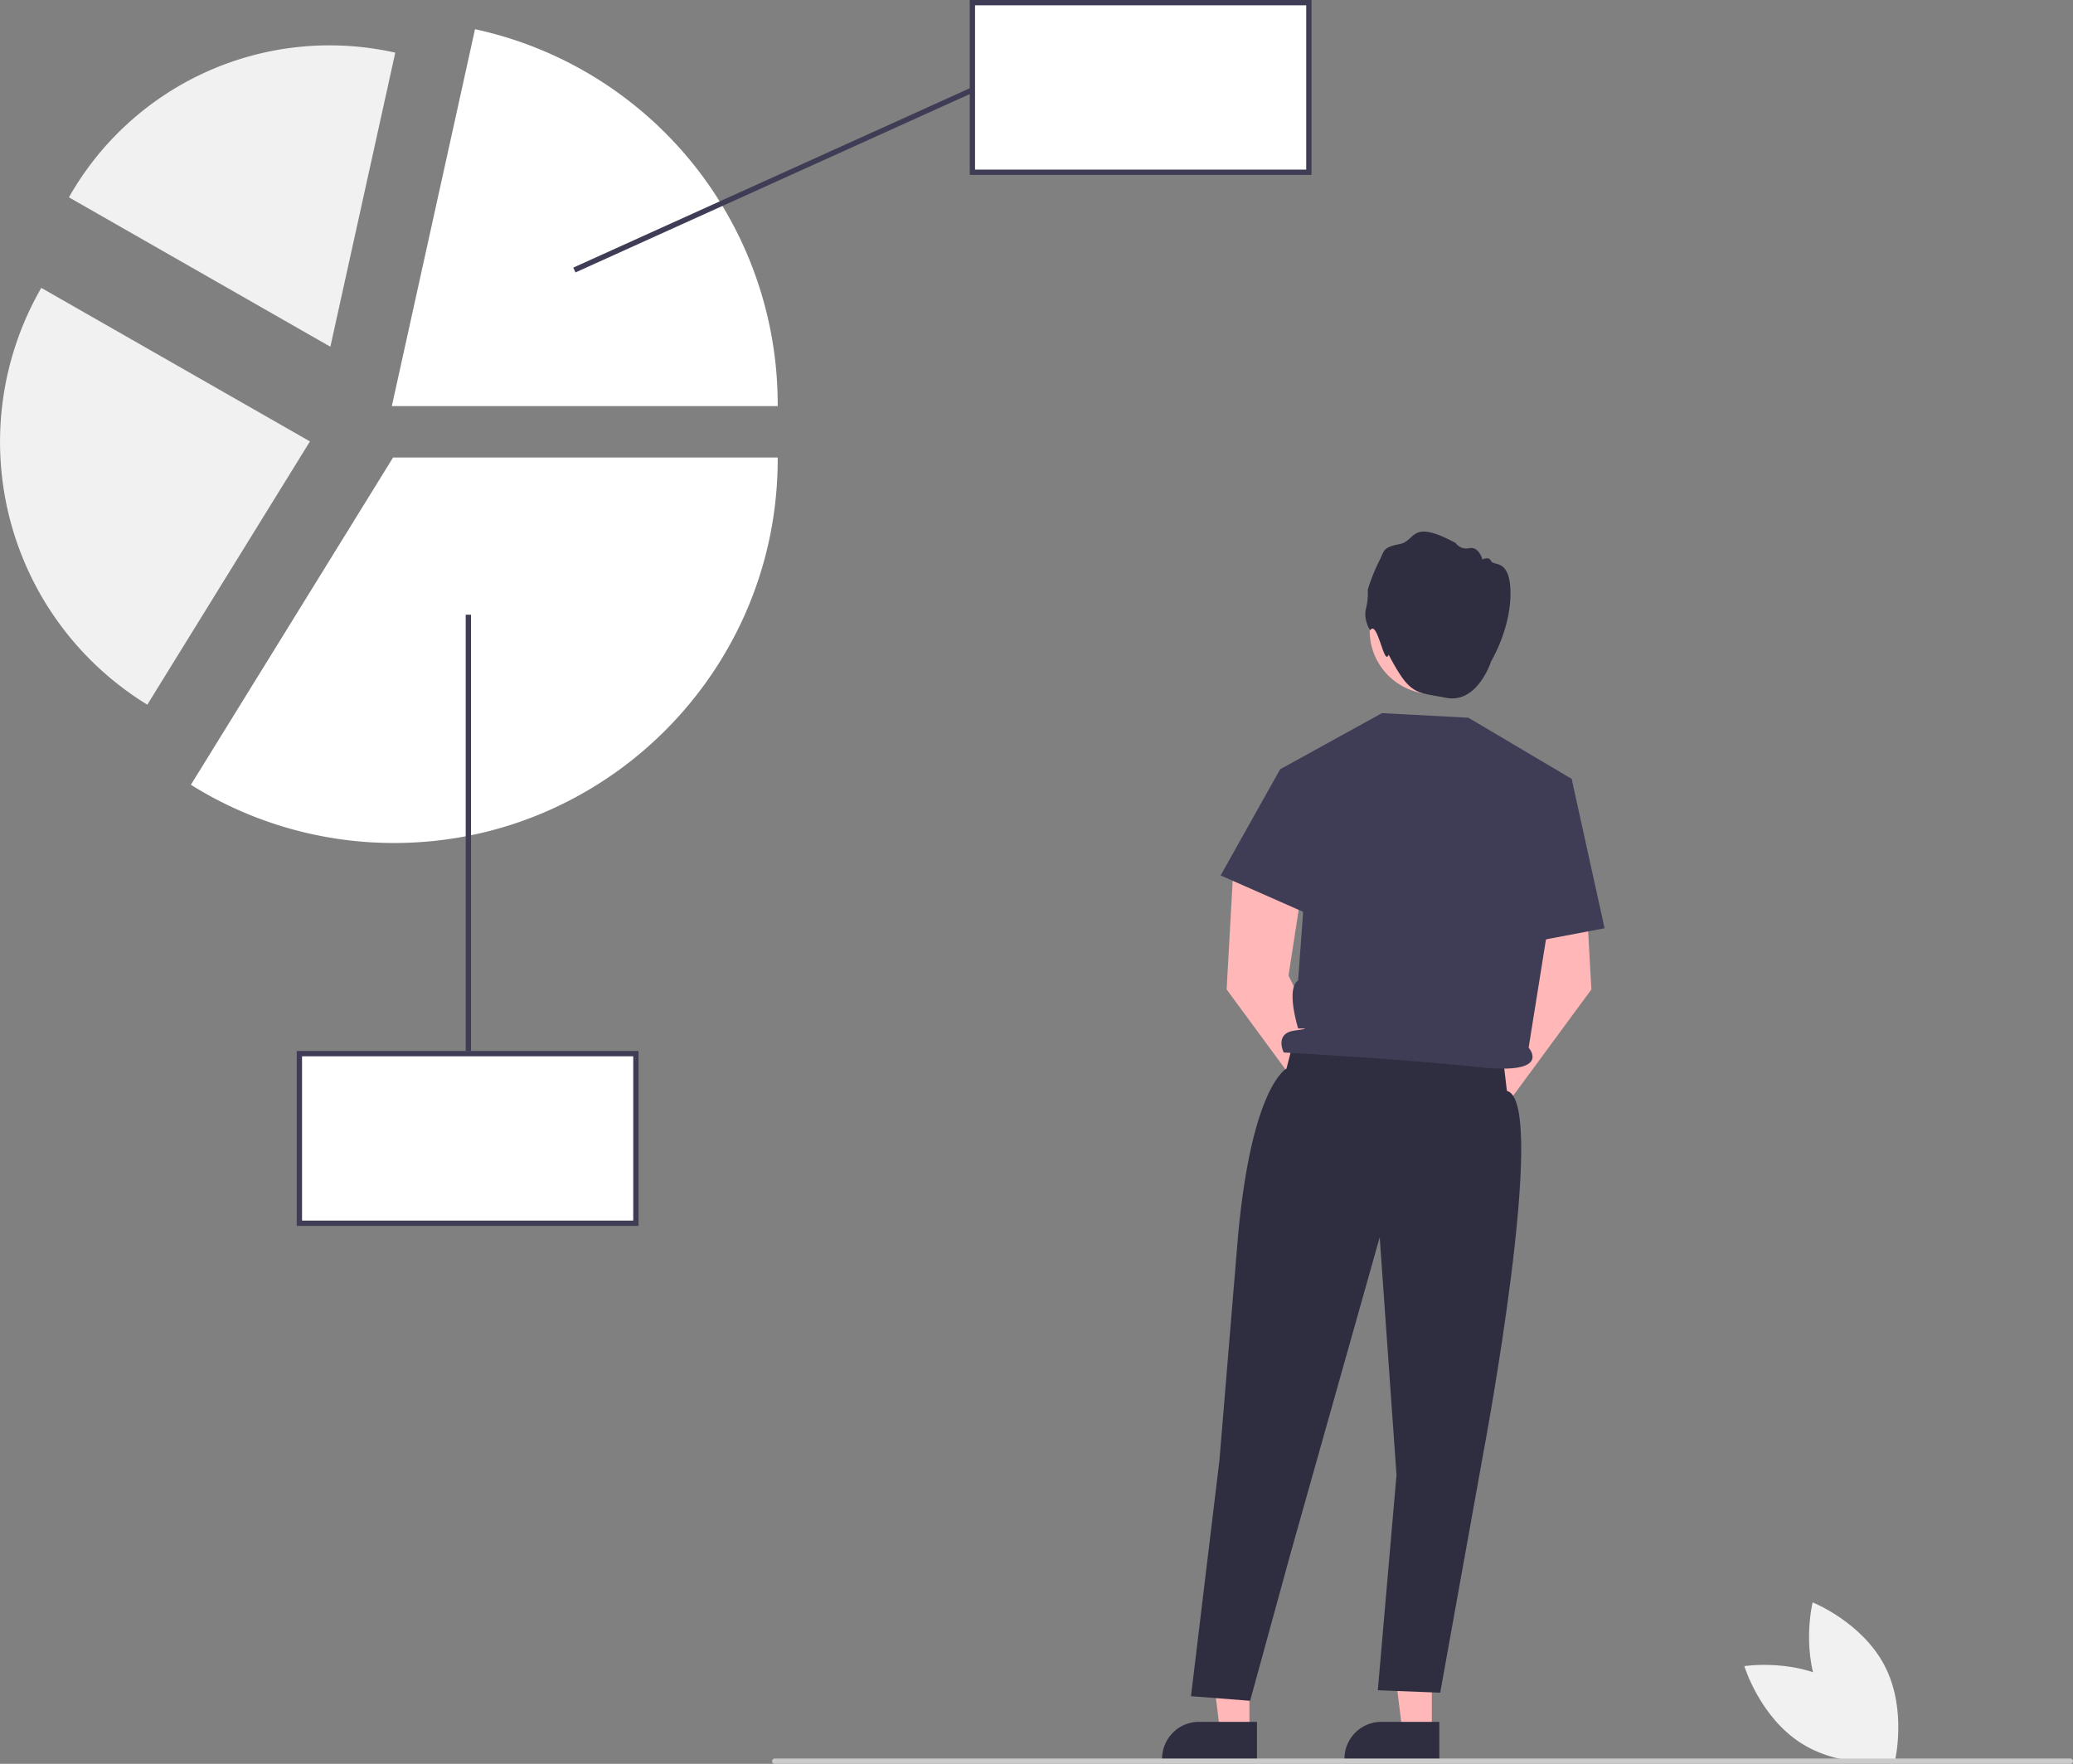 <svg xmlns="http://www.w3.org/2000/svg" data-name="Layer 1" width="782.406" height="665.606" viewBox="0 0 782.406 665.606" xmlns:xlink="http://www.w3.org/1999/xlink"><rect x="0" y="0" width="782.406" height="665.606" fill="#808080" stroke="none"/><path d="M896.666,758.041c8.555,16.628,27.251,24.057,27.251,24.057s4.826-19.531-3.729-36.159-27.251-24.057-27.251-24.057S888.111,741.413,896.666,758.041Z" transform="translate(-208.797 -117.197)" fill="#f1f1f1" data-darkreader-inline-fill="" style="--darkreader-inline-fill:#dfdcd8;"/><path d="M902.87,752.745c15.834,9.949,21.633,29.213,21.633,29.213s-19.872,3.134-35.706-6.815S867.164,745.931,867.164,745.931,887.036,742.796,902.87,752.745Z" transform="translate(-208.797 -117.197)" fill="#f1f1f1" data-darkreader-inline-fill="" style="--darkreader-inline-fill:#dfdcd8;"/><polygon points="471.576 653.39 460.472 653.39 455.19 610.561 471.578 610.562 471.576 653.39" fill="#ffb7b7" data-darkreader-inline-fill="" style="--darkreader-inline-fill:#ff9a9a;"/><path d="M683.205,781.35l-35.803-.001v-.453a13.936,13.936,0,0,1,13.936-13.935h.001l21.867.001Z" transform="translate(-208.797 -117.197)" fill="#2f2e41" data-darkreader-inline-fill="" style="--darkreader-inline-fill:#c5c0b8;"/><polygon points="540.409 653.39 529.305 653.39 524.023 610.561 540.411 610.562 540.409 653.39" fill="#ffb7b7" data-darkreader-inline-fill="" style="--darkreader-inline-fill:#ff9a9a;"/><path d="M752.038,781.35l-35.803-.001v-.453a13.936,13.936,0,0,1,13.936-13.935h.001l21.867.001Z" transform="translate(-208.797 -117.197)" fill="#2f2e41" data-darkreader-inline-fill="" style="--darkreader-inline-fill:#c5c0b8;"/><path d="M716.964,529.346,695.117,485.382l5.627-36.466-26.265-7.246L671.761,490.578l34.061,46.289a9.053,9.053,0,1,0,11.141-7.521Z" transform="translate(-208.797 -117.197)" fill="#ffb7b7" data-darkreader-inline-fill="" style="--darkreader-inline-fill:#5e0000;"/><path d="M764.225,529.346,786.072,485.382l-5.627-36.466,26.265-7.246,2.717,48.908-34.061,46.289a9.053,9.053,0,1,1-11.141-7.521Z" transform="translate(-208.797 -117.197)" fill="#ffb7b7" data-darkreader-inline-fill="" style="--darkreader-inline-fill:#5e0000;"/><circle cx="540.846" cy="238.001" r="23.895" fill="#ffb9b9" data-darkreader-inline-fill="" style="--darkreader-inline-fill:#ff9b9b;"/><path d="M725.928,355.069s-2.593-3.889-1.595-8.077a24.48,24.48,0,0,0,.698-7.279,72.045,72.045,0,0,1,4.188-10.57c2.094-3.789,1.097-5.385,7.678-6.581s3.889-9.772,21.239-.499a5.088,5.088,0,0,0,5.285,1.994c3.59-.698,4.886,4.288,4.886,4.288s2.393-1.396,3.291.598,7.296-1.197,7.296,12.265-7.282,25.486-7.282,25.486-5.114,16.134-16.98,13.841-13.585-.906-21.737-16.303C731.227,369.046,728.665,350.773,725.928,355.069Z" transform="translate(-208.797 -117.197)" fill="#2f2e41" data-darkreader-inline-fill="" style="--darkreader-inline-fill:#c5c0b8;"/><path d="M697.121,509.598,694.35,520.461s-13.049,6.306-18.272,62.932l-7.034,84.906L658.308,757.28l22.318,1.731,15.475-56.374,33.433-118.534,6.34,89.672-7.053,81.267,23.548.906,16.303-90.57s24.974-132.661,8.864-136.522l-1.619-13.824Z" transform="translate(-208.797 -117.197)" fill="#2f2e41" data-darkreader-inline-fill="" style="--darkreader-inline-fill:#262534;"/><path d="M691.954,407.492l38.442-21.184,32.625,1.741,38.969,23.066-16.242,101.432s9.31,10.409-18.827,7.353-73.615-5.535-73.615-5.535-3.658-7.257,4.154-8.276,1.28-.781,1.28-.781-4.721-15.159,0-18.114l2.284-31.132Z" transform="translate(-208.797 -117.197)" fill="#3f3d56" data-darkreader-inline-fill="" style="--darkreader-inline-fill:#323145;"/><polygon points="493.758 291.868 483.157 290.295 460.699 330.36 497.188 346.448 493.758 291.868" fill="#3f3d56" data-darkreader-inline-fill="" style="--darkreader-inline-fill:#bab4ab;"/><polygon points="580.705 299.114 593.192 293.918 605.611 350.286 571.908 356.669 580.705 299.114" fill="#3f3d56" data-darkreader-inline-fill="" style="--darkreader-inline-fill:#bab4ab;"/><path d="M501.203,782.803h489a1,1,0,0,0,0-2h-489a1,1,0,1,0,0,2Z" transform="translate(-208.797 -117.197)" fill="#cbcbcb" data-darkreader-inline-fill="" style="--darkreader-inline-fill:#353a3c;"/><rect x="113" y="397.606" width="127" height="64" fill="#fff" data-darkreader-inline-fill="" style="--darkreader-inline-fill:#181a1b;"/><rect x="128.005" y="413.989" width="96.99" height="3.288" fill="#ffffff" data-darkreader-inline-fill="" style="--darkreader-inline-fill:#181a1b;"/><rect x="128.005" y="427.963" width="96.99" height="3.288" fill="#ffffff" data-darkreader-inline-fill="" style="--darkreader-inline-fill:#181a1b;"/><rect x="128.005" y="441.936" width="96.99" height="3.288" fill="#ffffff" data-darkreader-inline-fill="" style="--darkreader-inline-fill:#181a1b;"/><path d="M449.797,579.803h-129v-66h129Zm-127-2h125v-62h-125Z" transform="translate(-208.797 -117.197)" fill="#3f3d56" data-darkreader-inline-fill="" style="--darkreader-inline-fill:#323145;"/><path d="M357.535,435.312A144.44,144.44,0,0,1,281.423,413.705l-.581-.36.359-.581,75.952-122.922H502.32v.684C502.32,370.361,437.37,435.312,357.535,435.312Z" transform="translate(-208.797 -117.197)" fill="#ffffff" data-darkreader-inline-fill="" style="--darkreader-inline-fill:#181a1b;"/><path d="M264.398,383.119,263.931,382.83a116.258,116.258,0,0,1-39.822-156.525l.272-.475,101.401,57.943Z" transform="translate(-208.797 -117.197)" fill="#f1f1f1" data-darkreader-inline-fill="" style="--darkreader-inline-fill:#202324;"/><path d="M502.32,270.448H356.684l31.396-142.232.667.147A144.831,144.831,0,0,1,502.32,269.765Z" transform="translate(-208.797 -117.197)" fill="#ffffff" data-darkreader-inline-fill="" style="--darkreader-inline-fill:#181a1b;"/><path d="M333.487,248.047,234.809,191.66l.265-.463a113.043,113.043,0,0,1,122.388-54.243l.521.115Z" transform="translate(-208.797 -117.197)" fill="#f1f1f1" data-darkreader-inline-fill="" style="--darkreader-inline-fill:#202324;"/><rect x="367.004" y="1" width="127" height="64" fill="#fff" data-darkreader-inline-fill="" style="--darkreader-inline-fill:#181a1b;"/><rect x="382.009" y="17.383" width="96.99" height="3.288" fill="#ffffff" data-darkreader-inline-fill="" style="--darkreader-inline-fill:#181a1b;"/><rect x="382.009" y="31.356" width="96.99" height="3.288" fill="#ffffff" data-darkreader-inline-fill="" style="--darkreader-inline-fill:#181a1b;"/><rect x="382.009" y="45.329" width="96.99" height="3.288" fill="#ffffff" data-darkreader-inline-fill="" style="--darkreader-inline-fill:#181a1b;"/><path d="M703.801,183.197h-129v-66h129Zm-127-2h125v-62h-125Z" transform="translate(-208.797 -117.197)" fill="#3f3d56" data-darkreader-inline-fill="" style="--darkreader-inline-fill:#323145;"/><rect x="175.772" y="231.969" width="2" height="164.638" fill="#3f3d56" data-darkreader-inline-fill="" style="--darkreader-inline-fill:#323145;"/><rect x="418.257" y="184.137" width="164.785" height="2" transform="translate(-240.603 105.578) rotate(-24.337)" fill="#3f3d56" data-darkreader-inline-fill="" style="--darkreader-inline-fill:#323145;"/></svg>